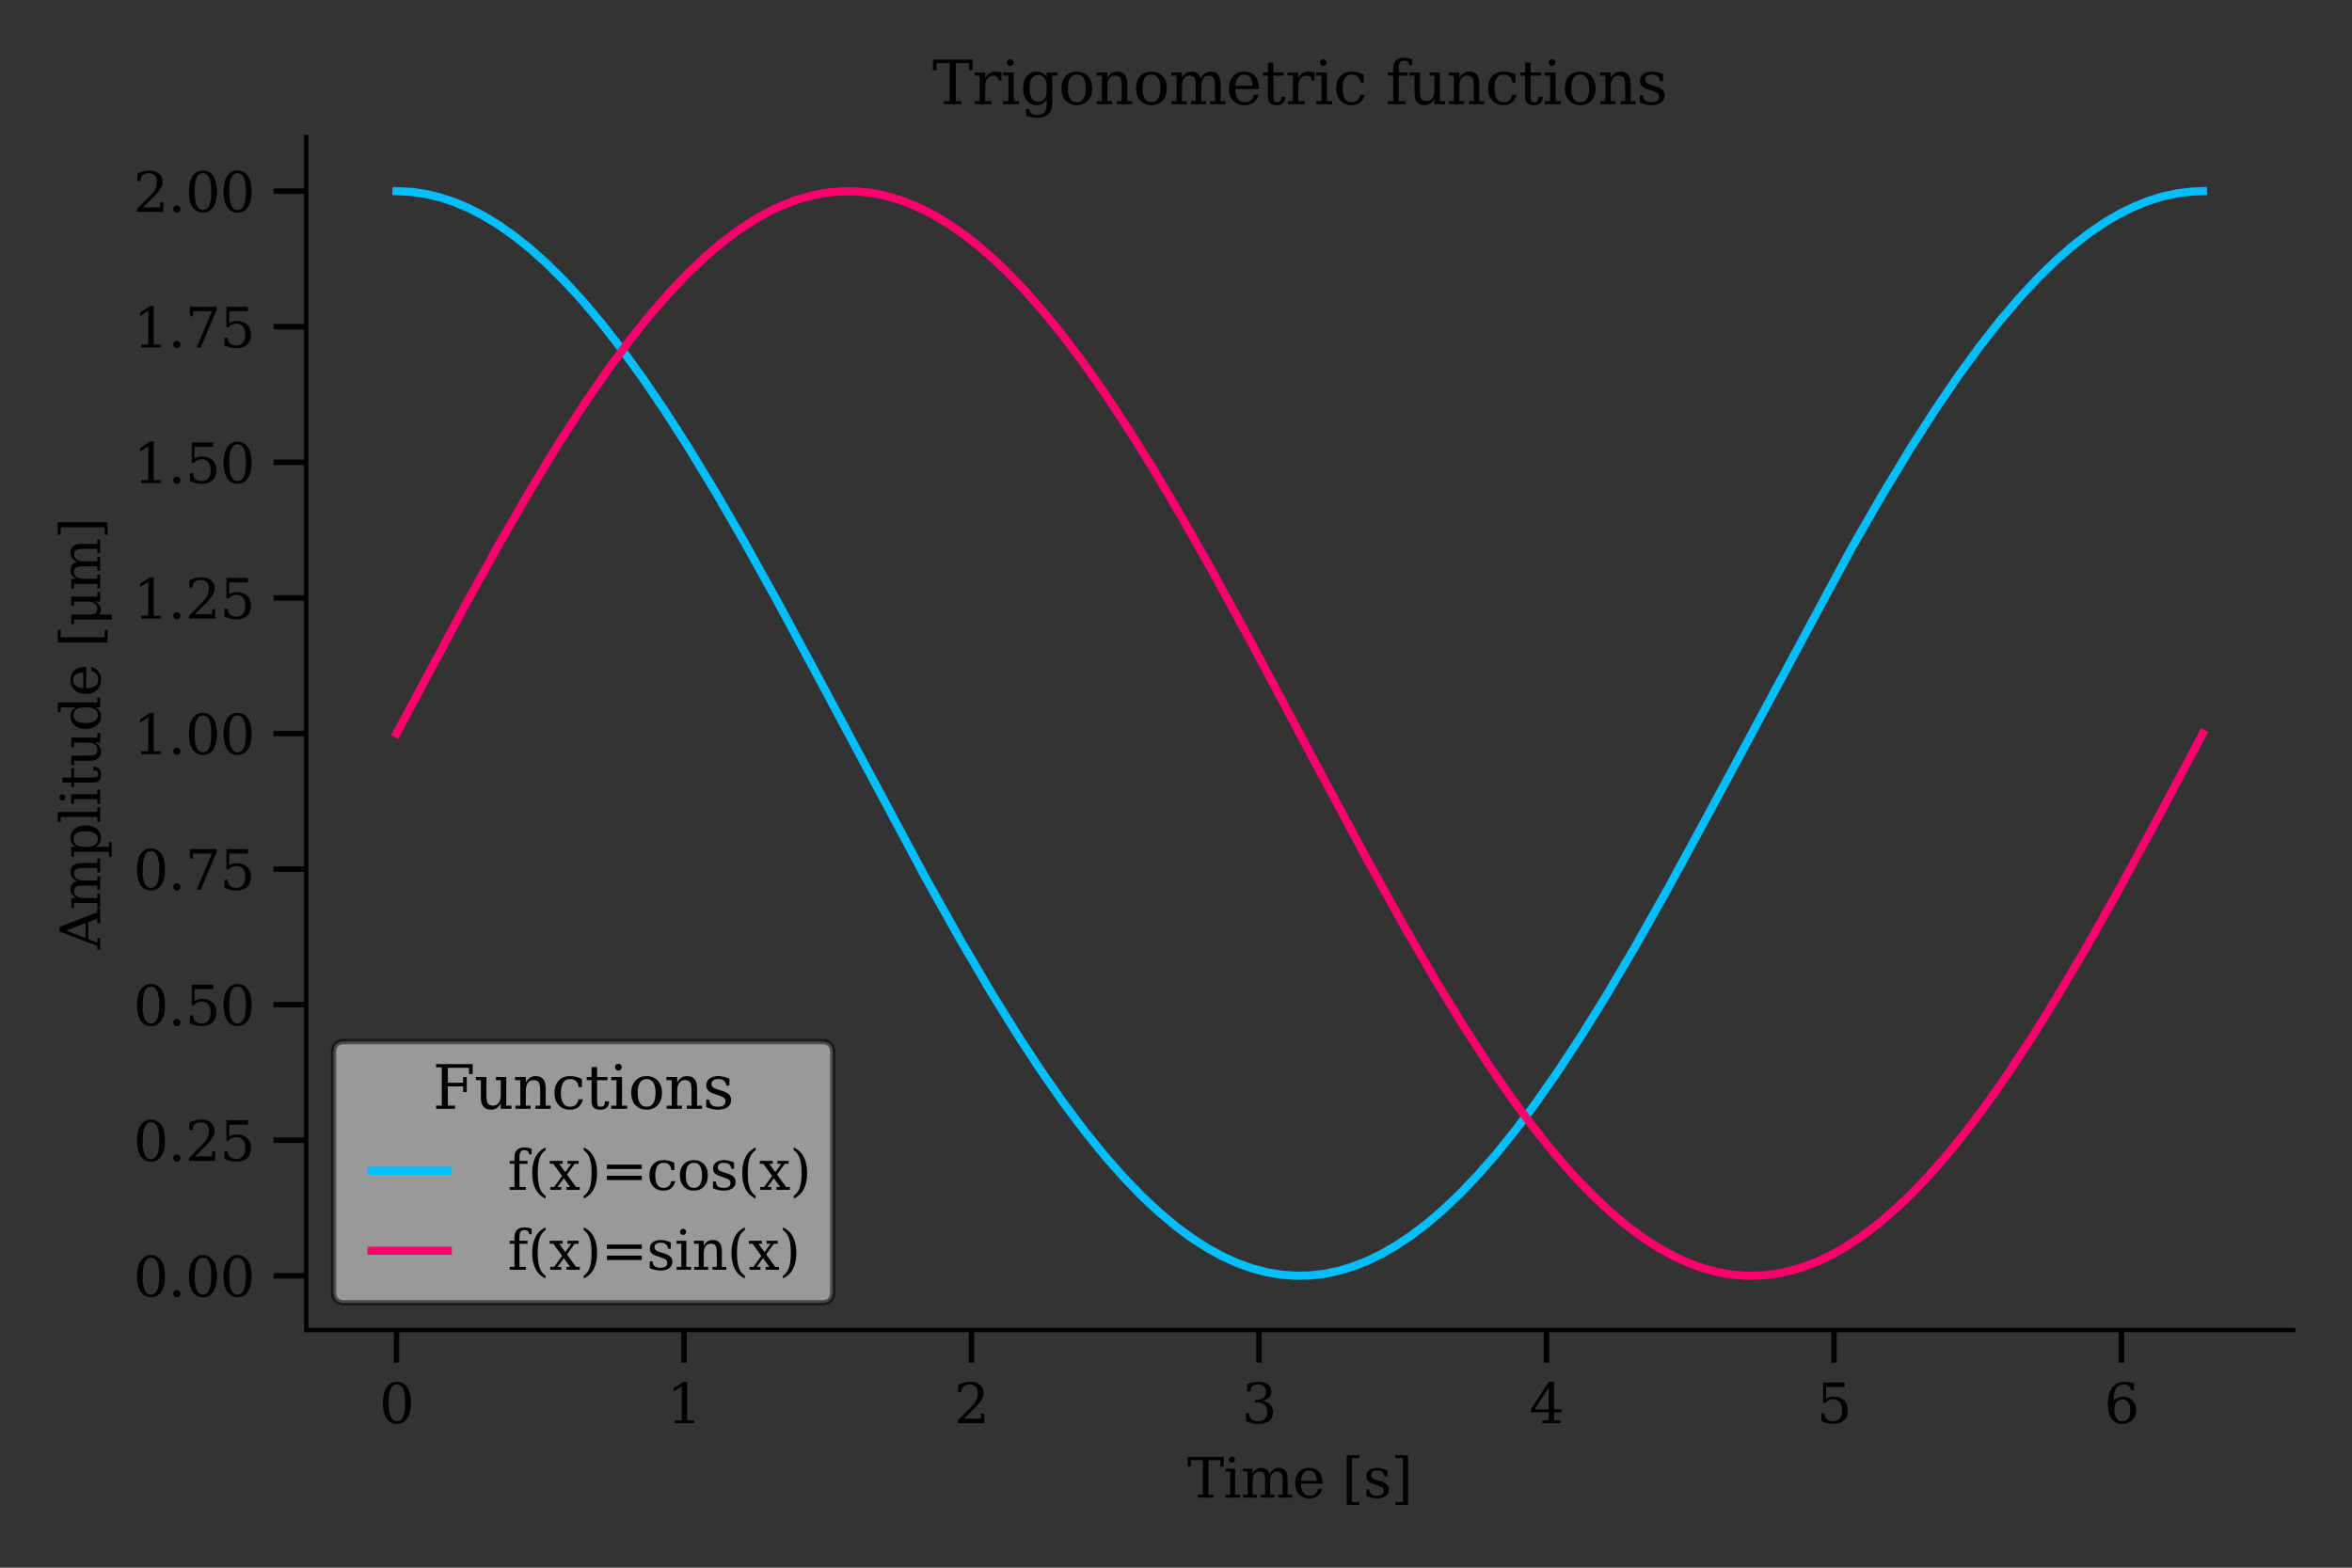 <?xml version="1.0" encoding="utf-8" standalone="no"?>
<!DOCTYPE svg PUBLIC "-//W3C//DTD SVG 1.1//EN"
  "http://www.w3.org/Graphics/SVG/1.1/DTD/svg11.dtd">
<svg xmlns:xlink="http://www.w3.org/1999/xlink" width="432pt" height="288pt" viewBox="0 0 432 288" xmlns="http://www.w3.org/2000/svg" version="1.1">
 <rect x="0" y="0" width="432" height="288" fill="#333333" stroke="none"/>
 <defs>
  <style type="text/css">*{stroke-linejoin: round; stroke-linecap: butt}</style>
 </defs>
 <g id="figure_1">
  <g id="patch_1">
   <path d="M 0 288 
L 432 288 
L 432 0 
L 0 0 
L 0 288 
z
" style="fill: none"/>
  </g>
  <g id="axes_1">
   <g id="patch_2">
    <path d="M 56.244 244.344 
L 421.2 244.344 
L 421.2 25.158 
L 56.244 25.158 
L 56.244 244.344 
z
" style="fill: none"/>
   </g>
   <g id="matplotlib.axis_1">
    <g id="xtick_1">
     <g id="line2d_1">
      <defs>
       <path id="m0545bdcad0" d="M 0 0 
L 0 6 
" style="stroke: #000000"/>
      </defs>
      <g>
       <use xlink:href="#m0545bdcad0" x="72.833" y="244.344" style="stroke: #000000"/>
      </g>
     </g>
     <g id="text_1">
      <!-- 0 -->
      <g transform="translate(69.651 261.442) scale(0.1 -0.1)">
       <defs>
        <path id="DejaVuSerif-30" d="M 2034 219 
Q 2513 219 2750 744 
Q 2988 1269 2988 2328 
Q 2988 3391 2750 3916 
Q 2513 4441 2034 4441 
Q 1556 4441 1318 3916 
Q 1081 3391 1081 2328 
Q 1081 1269 1318 744 
Q 1556 219 2034 219 
z
M 2034 -91 
Q 1275 -91 848 546 
Q 422 1184 422 2328 
Q 422 3475 848 4112 
Q 1275 4750 2034 4750 
Q 2797 4750 3222 4112 
Q 3647 3475 3647 2328 
Q 3647 1184 3222 546 
Q 2797 -91 2034 -91 
z
" transform="scale(0.016)"/>
       </defs>
       <use xlink:href="#DejaVuSerif-30"/>
      </g>
     </g>
    </g>
    <g id="xtick_2">
     <g id="line2d_2">
      <g>
       <use xlink:href="#m0545bdcad0" x="125.637" y="244.344" style="stroke: #000000"/>
      </g>
     </g>
     <g id="text_2">
      <!-- 1 -->
      <g transform="translate(122.456 261.442) scale(0.1 -0.1)">
       <defs>
        <path id="DejaVuSerif-31" d="M 909 0 
L 909 331 
L 1722 331 
L 1722 4213 
L 781 3603 
L 781 4013 
L 1919 4750 
L 2350 4750 
L 2350 331 
L 3163 331 
L 3163 0 
L 909 0 
z
" transform="scale(0.016)"/>
       </defs>
       <use xlink:href="#DejaVuSerif-31"/>
      </g>
     </g>
    </g>
    <g id="xtick_3">
     <g id="line2d_3">
      <g>
       <use xlink:href="#m0545bdcad0" x="178.441" y="244.344" style="stroke: #000000"/>
      </g>
     </g>
     <g id="text_3">
      <!-- 2 -->
      <g transform="translate(175.26 261.442) scale(0.1 -0.1)">
       <defs>
        <path id="DejaVuSerif-32" d="M 819 3553 
L 469 3553 
L 469 4384 
Q 803 4563 1142 4656 
Q 1481 4750 1806 4750 
Q 2534 4750 2956 4397 
Q 3378 4044 3378 3438 
Q 3378 2753 2422 1800 
Q 2347 1728 2309 1691 
L 1131 513 
L 3078 513 
L 3078 1088 
L 3444 1088 
L 3444 0 
L 434 0 
L 434 341 
L 1850 1753 
Q 2319 2222 2519 2614 
Q 2719 3006 2719 3438 
Q 2719 3909 2473 4175 
Q 2228 4441 1797 4441 
Q 1350 4441 1106 4219 
Q 863 3997 819 3553 
z
" transform="scale(0.016)"/>
       </defs>
       <use xlink:href="#DejaVuSerif-32"/>
      </g>
     </g>
    </g>
    <g id="xtick_4">
     <g id="line2d_4">
      <g>
       <use xlink:href="#m0545bdcad0" x="231.245" y="244.344" style="stroke: #000000"/>
      </g>
     </g>
     <g id="text_4">
      <!-- 3 -->
      <g transform="translate(228.064 261.442) scale(0.1 -0.1)">
       <defs>
        <path id="DejaVuSerif-33" d="M 622 4469 
Q 988 4606 1323 4678 
Q 1659 4750 1953 4750 
Q 2638 4750 3022 4454 
Q 3406 4159 3406 3634 
Q 3406 3213 3140 2930 
Q 2875 2647 2388 2547 
Q 2963 2466 3280 2130 
Q 3597 1794 3597 1259 
Q 3597 606 3158 257 
Q 2719 -91 1894 -91 
Q 1528 -91 1179 -12 
Q 831 66 488 225 
L 488 1131 
L 838 1131 
Q 869 681 1141 450 
Q 1413 219 1906 219 
Q 2384 219 2661 495 
Q 2938 772 2938 1253 
Q 2938 1803 2653 2086 
Q 2369 2369 1819 2369 
L 1522 2369 
L 1522 2688 
L 1678 2688 
Q 2225 2688 2498 2914 
Q 2772 3141 2772 3597 
Q 2772 4006 2547 4223 
Q 2322 4441 1900 4441 
Q 1478 4441 1245 4241 
Q 1013 4041 972 3647 
L 622 3647 
L 622 4469 
z
" transform="scale(0.016)"/>
       </defs>
       <use xlink:href="#DejaVuSerif-33"/>
      </g>
     </g>
    </g>
    <g id="xtick_5">
     <g id="line2d_5">
      <g>
       <use xlink:href="#m0545bdcad0" x="284.049" y="244.344" style="stroke: #000000"/>
      </g>
     </g>
     <g id="text_5">
      <!-- 4 -->
      <g transform="translate(280.868 261.442) scale(0.1 -0.1)">
       <defs>
        <path id="DejaVuSerif-34" d="M 2234 1581 
L 2234 4063 
L 641 1581 
L 2234 1581 
z
M 3609 0 
L 1484 0 
L 1484 331 
L 2234 331 
L 2234 1247 
L 197 1247 
L 197 1588 
L 2241 4750 
L 2859 4750 
L 2859 1581 
L 3750 1581 
L 3750 1247 
L 2859 1247 
L 2859 331 
L 3609 331 
L 3609 0 
z
" transform="scale(0.016)"/>
       </defs>
       <use xlink:href="#DejaVuSerif-34"/>
      </g>
     </g>
    </g>
    <g id="xtick_6">
     <g id="line2d_6">
      <g>
       <use xlink:href="#m0545bdcad0" x="336.854" y="244.344" style="stroke: #000000"/>
      </g>
     </g>
     <g id="text_6">
      <!-- 5 -->
      <g transform="translate(333.672 261.442) scale(0.1 -0.1)">
       <defs>
        <path id="DejaVuSerif-35" d="M 3219 4666 
L 3219 4153 
L 1081 4153 
L 1081 2816 
Q 1244 2928 1461 2984 
Q 1678 3041 1947 3041 
Q 2703 3041 3140 2622 
Q 3578 2203 3578 1478 
Q 3578 738 3136 323 
Q 2694 -91 1894 -91 
Q 1572 -91 1234 -12 
Q 897 66 544 225 
L 544 1131 
L 897 1131 
Q 925 688 1179 453 
Q 1434 219 1894 219 
Q 2388 219 2653 544 
Q 2919 869 2919 1478 
Q 2919 2084 2655 2407 
Q 2391 2731 1894 2731 
Q 1613 2731 1398 2631 
Q 1184 2531 1019 2322 
L 750 2322 
L 750 4666 
L 3219 4666 
z
" transform="scale(0.016)"/>
       </defs>
       <use xlink:href="#DejaVuSerif-35"/>
      </g>
     </g>
    </g>
    <g id="xtick_7">
     <g id="line2d_7">
      <g>
       <use xlink:href="#m0545bdcad0" x="389.658" y="244.344" style="stroke: #000000"/>
      </g>
     </g>
     <g id="text_7">
      <!-- 6 -->
      <g transform="translate(386.476 261.442) scale(0.1 -0.1)">
       <defs>
        <path id="DejaVuSerif-36" d="M 2094 219 
Q 2534 219 2771 542 
Q 3009 866 3009 1472 
Q 3009 2078 2771 2401 
Q 2534 2725 2094 2725 
Q 1647 2725 1412 2412 
Q 1178 2100 1178 1509 
Q 1178 888 1415 553 
Q 1653 219 2094 219 
z
M 1075 2569 
Q 1288 2803 1556 2918 
Q 1825 3034 2163 3034 
Q 2859 3034 3264 2615 
Q 3669 2197 3669 1472 
Q 3669 763 3233 336 
Q 2797 -91 2069 -91 
Q 1278 -91 853 498 
Q 428 1088 428 2181 
Q 428 3406 931 4078 
Q 1434 4750 2350 4750 
Q 2597 4750 2869 4703 
Q 3141 4656 3425 4563 
L 3425 3794 
L 3072 3794 
Q 3034 4109 2831 4275 
Q 2628 4441 2284 4441 
Q 1678 4441 1381 3981 
Q 1084 3522 1075 2569 
z
" transform="scale(0.016)"/>
       </defs>
       <use xlink:href="#DejaVuSerif-36"/>
      </g>
     </g>
    </g>
    <g id="text_8">
     <!-- Time [s] -->
     <g transform="translate(218.03 275.12) scale(0.1 -0.1)">
      <defs>
       <path id="DejaVuSerif-54" d="M 1222 0 
L 1222 331 
L 1819 331 
L 1819 4294 
L 447 4294 
L 447 3566 
L 63 3566 
L 63 4666 
L 4206 4666 
L 4206 3566 
L 3822 3566 
L 3822 4294 
L 2450 4294 
L 2450 331 
L 3047 331 
L 3047 0 
L 1222 0 
z
" transform="scale(0.016)"/>
       <path id="DejaVuSerif-69" d="M 622 4353 
Q 622 4497 726 4603 
Q 831 4709 978 4709 
Q 1122 4709 1226 4603 
Q 1331 4497 1331 4353 
Q 1331 4206 1228 4103 
Q 1125 4000 978 4000 
Q 831 4000 726 4103 
Q 622 4206 622 4353 
z
M 1356 331 
L 1900 331 
L 1900 0 
L 231 0 
L 231 331 
L 781 331 
L 781 2988 
L 231 2988 
L 231 3322 
L 1356 3322 
L 1356 331 
z
" transform="scale(0.016)"/>
       <path id="DejaVuSerif-6d" d="M 3316 2675 
Q 3481 3041 3739 3227 
Q 3997 3413 4341 3413 
Q 4863 3413 5119 3089 
Q 5375 2766 5375 2113 
L 5375 331 
L 5894 331 
L 5894 0 
L 4300 0 
L 4300 331 
L 4800 331 
L 4800 2047 
Q 4800 2556 4650 2772 
Q 4500 2988 4153 2988 
Q 3769 2988 3567 2697 
Q 3366 2406 3366 1850 
L 3366 331 
L 3866 331 
L 3866 0 
L 2291 0 
L 2291 331 
L 2791 331 
L 2791 2069 
Q 2791 2566 2641 2777 
Q 2491 2988 2144 2988 
Q 1759 2988 1557 2697 
Q 1356 2406 1356 1850 
L 1356 331 
L 1856 331 
L 1856 0 
L 263 0 
L 263 331 
L 781 331 
L 781 2994 
L 231 2994 
L 231 3322 
L 1356 3322 
L 1356 2731 
Q 1516 3063 1762 3238 
Q 2009 3413 2322 3413 
Q 2709 3413 2968 3220 
Q 3228 3028 3316 2675 
z
" transform="scale(0.016)"/>
       <path id="DejaVuSerif-65" d="M 3469 1600 
L 991 1600 
L 991 1575 
Q 991 903 1244 561 
Q 1497 219 1991 219 
Q 2369 219 2611 417 
Q 2853 616 2950 1006 
L 3413 1006 
Q 3275 459 2904 184 
Q 2534 -91 1931 -91 
Q 1203 -91 761 389 
Q 319 869 319 1663 
Q 319 2450 753 2931 
Q 1188 3413 1894 3413 
Q 2647 3413 3050 2948 
Q 3453 2484 3469 1600 
z
M 2791 1931 
Q 2772 2513 2545 2808 
Q 2319 3103 1894 3103 
Q 1497 3103 1269 2806 
Q 1041 2509 991 1931 
L 2791 1931 
z
" transform="scale(0.016)"/>
       <path id="DejaVuSerif-20" transform="scale(0.016)"/>
       <path id="DejaVuSerif-5b" d="M 550 4863 
L 2003 4863 
L 2003 4531 
L 1147 4531 
L 1147 -513 
L 2003 -513 
L 2003 -844 
L 550 -844 
L 550 4863 
z
" transform="scale(0.016)"/>
       <path id="DejaVuSerif-73" d="M 359 184 
L 359 959 
L 691 959 
Q 703 588 923 403 
Q 1144 219 1575 219 
Q 1963 219 2166 364 
Q 2369 509 2369 788 
Q 2369 1006 2220 1140 
Q 2072 1275 1594 1428 
L 1178 1569 
Q 750 1706 558 1912 
Q 366 2119 366 2438 
Q 366 2894 700 3153 
Q 1034 3413 1625 3413 
Q 1888 3413 2178 3344 
Q 2469 3275 2778 3144 
L 2778 2419 
L 2447 2419 
Q 2434 2741 2221 2922 
Q 2009 3103 1644 3103 
Q 1281 3103 1095 2975 
Q 909 2847 909 2591 
Q 909 2381 1050 2254 
Q 1191 2128 1613 1997 
L 2069 1856 
Q 2541 1709 2748 1489 
Q 2956 1269 2956 922 
Q 2956 450 2595 179 
Q 2234 -91 1600 -91 
Q 1278 -91 972 -22 
Q 666 47 359 184 
z
" transform="scale(0.016)"/>
       <path id="DejaVuSerif-5d" d="M 1947 4863 
L 1947 -844 
L 494 -844 
L 494 -513 
L 1350 -513 
L 1350 4531 
L 494 4531 
L 494 4863 
L 1947 4863 
z
" transform="scale(0.016)"/>
      </defs>
      <use xlink:href="#DejaVuSerif-54"/>
      <use xlink:href="#DejaVuSerif-69" x="66.699"/>
      <use xlink:href="#DejaVuSerif-6d" x="98.682"/>
      <use xlink:href="#DejaVuSerif-65" x="193.506"/>
      <use xlink:href="#DejaVuSerif-20" x="252.686"/>
      <use xlink:href="#DejaVuSerif-5b" x="284.473"/>
      <use xlink:href="#DejaVuSerif-73" x="323.486"/>
      <use xlink:href="#DejaVuSerif-5d" x="374.805"/>
     </g>
    </g>
   </g>
   <g id="matplotlib.axis_2">
    <g id="ytick_1">
     <g id="line2d_8">
      <defs>
       <path id="ma13865c915" d="M 0 0 
L -6 0 
" style="stroke: #000000"/>
      </defs>
      <g>
       <use xlink:href="#ma13865c915" x="56.244" y="234.381" style="stroke: #000000"/>
      </g>
     </g>
     <g id="text_9">
      <!-- 0.00 -->
      <g transform="translate(24.478 238.18) scale(0.1 -0.1)">
       <defs>
        <path id="DejaVuSerif-2e" d="M 603 325 
Q 603 500 722 622 
Q 841 744 1019 744 
Q 1191 744 1312 622 
Q 1434 500 1434 325 
Q 1434 153 1312 31 
Q 1191 -91 1019 -91 
Q 841 -91 722 29 
Q 603 150 603 325 
z
" transform="scale(0.016)"/>
       </defs>
       <use xlink:href="#DejaVuSerif-30"/>
       <use xlink:href="#DejaVuSerif-2e" x="63.623"/>
       <use xlink:href="#DejaVuSerif-30" x="95.41"/>
       <use xlink:href="#DejaVuSerif-30" x="159.033"/>
      </g>
     </g>
    </g>
    <g id="ytick_2">
     <g id="line2d_9">
      <g>
       <use xlink:href="#ma13865c915" x="56.244" y="209.473" style="stroke: #000000"/>
      </g>
     </g>
     <g id="text_10">
      <!-- 0.25 -->
      <g transform="translate(24.478 213.273) scale(0.1 -0.1)">
       <use xlink:href="#DejaVuSerif-30"/>
       <use xlink:href="#DejaVuSerif-2e" x="63.623"/>
       <use xlink:href="#DejaVuSerif-32" x="95.41"/>
       <use xlink:href="#DejaVuSerif-35" x="159.033"/>
      </g>
     </g>
    </g>
    <g id="ytick_3">
     <g id="line2d_10">
      <g>
       <use xlink:href="#ma13865c915" x="56.244" y="184.566" style="stroke: #000000"/>
      </g>
     </g>
     <g id="text_11">
      <!-- 0.50 -->
      <g transform="translate(24.478 188.365) scale(0.1 -0.1)">
       <use xlink:href="#DejaVuSerif-30"/>
       <use xlink:href="#DejaVuSerif-2e" x="63.623"/>
       <use xlink:href="#DejaVuSerif-35" x="95.41"/>
       <use xlink:href="#DejaVuSerif-30" x="159.033"/>
      </g>
     </g>
    </g>
    <g id="ytick_4">
     <g id="line2d_11">
      <g>
       <use xlink:href="#ma13865c915" x="56.244" y="159.659" style="stroke: #000000"/>
      </g>
     </g>
     <g id="text_12">
      <!-- 0.75 -->
      <g transform="translate(24.478 163.458) scale(0.1 -0.1)">
       <defs>
        <path id="DejaVuSerif-37" d="M 3609 4347 
L 1784 0 
L 1319 0 
L 3059 4153 
L 903 4153 
L 903 3578 
L 538 3578 
L 538 4666 
L 3609 4666 
L 3609 4347 
z
" transform="scale(0.016)"/>
       </defs>
       <use xlink:href="#DejaVuSerif-30"/>
       <use xlink:href="#DejaVuSerif-2e" x="63.623"/>
       <use xlink:href="#DejaVuSerif-37" x="95.41"/>
       <use xlink:href="#DejaVuSerif-35" x="159.033"/>
      </g>
     </g>
    </g>
    <g id="ytick_5">
     <g id="line2d_12">
      <g>
       <use xlink:href="#ma13865c915" x="56.244" y="134.751" style="stroke: #000000"/>
      </g>
     </g>
     <g id="text_13">
      <!-- 1.00 -->
      <g transform="translate(24.478 138.55) scale(0.1 -0.1)">
       <use xlink:href="#DejaVuSerif-31"/>
       <use xlink:href="#DejaVuSerif-2e" x="63.623"/>
       <use xlink:href="#DejaVuSerif-30" x="95.41"/>
       <use xlink:href="#DejaVuSerif-30" x="159.033"/>
      </g>
     </g>
    </g>
    <g id="ytick_6">
     <g id="line2d_13">
      <g>
       <use xlink:href="#ma13865c915" x="56.244" y="109.844" style="stroke: #000000"/>
      </g>
     </g>
     <g id="text_14">
      <!-- 1.25 -->
      <g transform="translate(24.478 113.643) scale(0.1 -0.1)">
       <use xlink:href="#DejaVuSerif-31"/>
       <use xlink:href="#DejaVuSerif-2e" x="63.623"/>
       <use xlink:href="#DejaVuSerif-32" x="95.41"/>
       <use xlink:href="#DejaVuSerif-35" x="159.033"/>
      </g>
     </g>
    </g>
    <g id="ytick_7">
     <g id="line2d_14">
      <g>
       <use xlink:href="#ma13865c915" x="56.244" y="84.936" style="stroke: #000000"/>
      </g>
     </g>
     <g id="text_15">
      <!-- 1.50 -->
      <g transform="translate(24.478 88.735) scale(0.1 -0.1)">
       <use xlink:href="#DejaVuSerif-31"/>
       <use xlink:href="#DejaVuSerif-2e" x="63.623"/>
       <use xlink:href="#DejaVuSerif-35" x="95.41"/>
       <use xlink:href="#DejaVuSerif-30" x="159.033"/>
      </g>
     </g>
    </g>
    <g id="ytick_8">
     <g id="line2d_15">
      <g>
       <use xlink:href="#ma13865c915" x="56.244" y="60.029" style="stroke: #000000"/>
      </g>
     </g>
     <g id="text_16">
      <!-- 1.75 -->
      <g transform="translate(24.478 63.828) scale(0.1 -0.1)">
       <use xlink:href="#DejaVuSerif-31"/>
       <use xlink:href="#DejaVuSerif-2e" x="63.623"/>
       <use xlink:href="#DejaVuSerif-37" x="95.41"/>
       <use xlink:href="#DejaVuSerif-35" x="159.033"/>
      </g>
     </g>
    </g>
    <g id="ytick_9">
     <g id="line2d_16">
      <g>
       <use xlink:href="#ma13865c915" x="56.244" y="35.121" style="stroke: #000000"/>
      </g>
     </g>
     <g id="text_17">
      <!-- 2.00 -->
      <g transform="translate(24.478 38.92) scale(0.1 -0.1)">
       <use xlink:href="#DejaVuSerif-32"/>
       <use xlink:href="#DejaVuSerif-2e" x="63.623"/>
       <use xlink:href="#DejaVuSerif-30" x="95.41"/>
       <use xlink:href="#DejaVuSerif-30" x="159.033"/>
      </g>
     </g>
    </g>
    <g id="text_18">
     <!-- Amplitude [μm] -->
     <g transform="translate(18.398 174.374) rotate(-90) scale(0.1 -0.1)">
      <defs>
       <path id="DejaVuSerif-41" d="M 1281 1691 
L 2994 1691 
L 2138 3909 
L 1281 1691 
z
M -38 0 
L -38 331 
L 372 331 
L 2034 4666 
L 2559 4666 
L 4225 331 
L 4684 331 
L 4684 0 
L 2988 0 
L 2988 331 
L 3506 331 
L 3116 1356 
L 1153 1356 
L 763 331 
L 1275 331 
L 1275 0 
L -38 0 
z
" transform="scale(0.016)"/>
       <path id="DejaVuSerif-70" d="M 1313 1825 
L 1313 1497 
Q 1313 897 1542 583 
Q 1772 269 2209 269 
Q 2650 269 2876 622 
Q 3103 975 3103 1663 
Q 3103 2353 2876 2703 
Q 2650 3053 2209 3053 
Q 1772 3053 1542 2737 
Q 1313 2422 1313 1825 
z
M 738 2988 
L 184 2988 
L 184 3322 
L 1313 3322 
L 1313 2803 
Q 1481 3116 1742 3264 
Q 2003 3413 2388 3413 
Q 3000 3413 3387 2928 
Q 3775 2444 3775 1663 
Q 3775 881 3387 395 
Q 3000 -91 2388 -91 
Q 2003 -91 1742 57 
Q 1481 206 1313 519 
L 1313 -997 
L 1856 -997 
L 1856 -1331 
L 184 -1331 
L 184 -997 
L 738 -997 
L 738 2988 
z
" transform="scale(0.016)"/>
       <path id="DejaVuSerif-6c" d="M 1313 331 
L 1856 331 
L 1856 0 
L 184 0 
L 184 331 
L 738 331 
L 738 4531 
L 184 4531 
L 184 4863 
L 1313 4863 
L 1313 331 
z
" transform="scale(0.016)"/>
       <path id="DejaVuSerif-74" d="M 691 2988 
L 184 2988 
L 184 3322 
L 691 3322 
L 691 4353 
L 1269 4353 
L 1269 3322 
L 2350 3322 
L 2350 2988 
L 1269 2988 
L 1269 878 
Q 1269 456 1350 337 
Q 1431 219 1650 219 
Q 1875 219 1978 351 
Q 2081 484 2088 781 
L 2522 781 
Q 2497 328 2275 118 
Q 2053 -91 1600 -91 
Q 1103 -91 897 129 
Q 691 350 691 878 
L 691 2988 
z
" transform="scale(0.016)"/>
       <path id="DejaVuSerif-75" d="M 2266 3322 
L 3341 3322 
L 3341 331 
L 3884 331 
L 3884 0 
L 2766 0 
L 2766 588 
Q 2606 256 2353 82 
Q 2100 -91 1766 -91 
Q 1213 -91 952 223 
Q 691 538 691 1209 
L 691 2988 
L 172 2988 
L 172 3322 
L 1269 3322 
L 1269 1388 
Q 1269 781 1417 556 
Q 1566 331 1947 331 
Q 2347 331 2556 625 
Q 2766 919 2766 1478 
L 2766 2988 
L 2266 2988 
L 2266 3322 
z
" transform="scale(0.016)"/>
       <path id="DejaVuSerif-64" d="M 3359 331 
L 3909 331 
L 3909 0 
L 2784 0 
L 2784 519 
Q 2616 206 2355 57 
Q 2094 -91 1709 -91 
Q 1097 -91 708 395 
Q 319 881 319 1663 
Q 319 2444 706 2928 
Q 1094 3413 1709 3413 
Q 2094 3413 2355 3264 
Q 2616 3116 2784 2803 
L 2784 4531 
L 2241 4531 
L 2241 4863 
L 3359 4863 
L 3359 331 
z
M 2784 1497 
L 2784 1825 
Q 2784 2422 2554 2737 
Q 2325 3053 1888 3053 
Q 1444 3053 1217 2703 
Q 991 2353 991 1663 
Q 991 975 1217 622 
Q 1444 269 1888 269 
Q 2325 269 2554 583 
Q 2784 897 2784 1497 
z
" transform="scale(0.016)"/>
       <path id="DejaVuSerif-3bc" d="M 2309 3322 
L 3384 3322 
L 3384 325 
L 3928 325 
L 3928 0 
L 2809 0 
L 2809 588 
Q 2647 256 2417 82 
Q 2188 -91 1906 -91 
Q 1728 -91 1581 -34 
Q 1434 22 1313 134 
L 1313 -1331 
L 738 -1331 
L 738 2988 
L 219 2988 
L 219 3322 
L 1313 3322 
L 1313 1388 
Q 1313 781 1463 556 
Q 1613 331 1991 331 
Q 2391 331 2600 625 
Q 2809 919 2809 1478 
L 2809 2988 
L 2309 2988 
L 2309 3322 
z
" transform="scale(0.016)"/>
      </defs>
      <use xlink:href="#DejaVuSerif-41"/>
      <use xlink:href="#DejaVuSerif-6d" x="72.217"/>
      <use xlink:href="#DejaVuSerif-70" x="167.041"/>
      <use xlink:href="#DejaVuSerif-6c" x="231.055"/>
      <use xlink:href="#DejaVuSerif-69" x="263.037"/>
      <use xlink:href="#DejaVuSerif-74" x="295.02"/>
      <use xlink:href="#DejaVuSerif-75" x="335.205"/>
      <use xlink:href="#DejaVuSerif-64" x="399.609"/>
      <use xlink:href="#DejaVuSerif-65" x="463.623"/>
      <use xlink:href="#DejaVuSerif-20" x="522.803"/>
      <use xlink:href="#DejaVuSerif-5b" x="554.59"/>
      <use xlink:href="#DejaVuSerif-3bc" x="593.604"/>
      <use xlink:href="#DejaVuSerif-6d" x="658.594"/>
      <use xlink:href="#DejaVuSerif-5d" x="753.418"/>
     </g>
    </g>
   </g>
   <g id="line2d_17">
    <path d="M 72.833 35.121 
L 75.49 35.247 
L 78.146 35.625 
L 80.803 36.254 
L 83.46 37.132 
L 86.117 38.258 
L 88.774 39.627 
L 91.431 41.237 
L 94.42 43.332 
L 97.409 45.719 
L 100.398 48.391 
L 103.719 51.684 
L 107.04 55.306 
L 110.361 59.242 
L 114.014 63.916 
L 118 69.4 
L 121.985 75.256 
L 126.302 81.982 
L 131.284 90.177 
L 136.598 99.354 
L 142.908 110.709 
L 151.211 126.146 
L 170.141 161.519 
L 176.451 172.769 
L 182.097 182.38 
L 187.079 190.411 
L 191.396 196.974 
L 195.381 202.664 
L 199.367 207.967 
L 203.02 212.463 
L 206.341 216.228 
L 209.662 219.671 
L 212.983 222.778 
L 215.972 225.277 
L 218.961 227.486 
L 221.95 229.398 
L 224.607 230.843 
L 227.264 232.045 
L 229.921 233 
L 232.578 233.707 
L 235.235 234.164 
L 237.892 234.369 
L 240.548 234.321 
L 243.205 234.022 
L 245.862 233.471 
L 248.519 232.671 
L 251.176 231.623 
L 253.833 230.329 
L 256.49 228.794 
L 259.147 227.02 
L 262.136 224.746 
L 265.125 222.184 
L 268.114 219.341 
L 271.435 215.866 
L 274.756 212.069 
L 278.409 207.541 
L 282.062 202.664 
L 286.048 196.974 
L 290.365 190.411 
L 295.015 182.929 
L 300.328 173.925 
L 306.306 163.325 
L 313.613 149.888 
L 340.182 100.529 
L 345.828 90.739 
L 350.809 82.514 
L 355.459 75.256 
L 359.776 68.928 
L 363.761 63.476 
L 367.415 58.834 
L 371.068 54.556 
L 374.389 50.999 
L 377.71 47.773 
L 380.699 45.163 
L 383.688 42.841 
L 386.677 40.812 
L 389.334 39.262 
L 391.991 37.953 
L 394.648 36.889 
L 397.305 36.073 
L 399.962 35.507 
L 402.618 35.192 
L 404.611 35.121 
L 404.611 35.121 
" clip-path="url(#p866141401f)" style="fill: none; stroke: #01befe; stroke-width: 1.5; stroke-linecap: square"/>
   </g>
   <g id="line2d_18">
    <path d="M 72.833 134.751 
L 85.453 111.166 
L 92.095 99.208 
L 97.741 89.478 
L 102.723 81.319 
L 107.372 74.131 
L 111.69 67.876 
L 115.675 62.498 
L 119.328 57.929 
L 122.981 53.727 
L 126.302 50.244 
L 129.624 47.094 
L 132.613 44.555 
L 135.602 42.306 
L 138.591 40.352 
L 141.247 38.869 
L 143.904 37.629 
L 146.561 36.635 
L 149.218 35.889 
L 151.875 35.393 
L 154.532 35.149 
L 157.189 35.157 
L 159.846 35.417 
L 162.503 35.928 
L 165.159 36.69 
L 167.816 37.699 
L 170.473 38.955 
L 173.13 40.453 
L 175.787 42.189 
L 178.776 44.423 
L 181.765 46.945 
L 184.754 49.75 
L 188.075 53.184 
L 191.396 56.941 
L 195.049 61.429 
L 198.703 66.267 
L 202.688 71.918 
L 207.005 78.443 
L 211.655 85.889 
L 216.637 94.285 
L 222.282 104.232 
L 229.257 116.988 
L 240.548 138.197 
L 251.508 158.641 
L 258.15 170.587 
L 263.796 180.303 
L 268.778 188.447 
L 273.427 195.619 
L 277.745 201.858 
L 281.73 207.219 
L 285.383 211.772 
L 289.037 215.957 
L 292.358 219.424 
L 295.679 222.557 
L 298.668 225.079 
L 301.657 227.313 
L 304.646 229.25 
L 307.303 230.718 
L 309.96 231.942 
L 312.616 232.921 
L 315.273 233.652 
L 317.93 234.132 
L 320.587 234.36 
L 323.244 234.336 
L 325.901 234.061 
L 328.558 233.534 
L 331.215 232.757 
L 333.872 231.731 
L 336.528 230.461 
L 339.185 228.948 
L 341.842 227.196 
L 344.831 224.947 
L 347.82 222.408 
L 350.809 219.589 
L 354.13 216.138 
L 357.451 212.365 
L 361.105 207.861 
L 364.758 203.007 
L 368.743 197.341 
L 373.061 190.801 
L 377.71 183.34 
L 382.692 174.93 
L 388.67 164.374 
L 395.976 150.971 
L 404.611 134.751 
L 404.611 134.751 
" clip-path="url(#p866141401f)" style="fill: none; stroke: #ff006d; stroke-width: 1.5; stroke-linecap: square"/>
   </g>
   <g id="patch_3">
    <path d="M 56.244 244.344 
L 56.244 25.158 
" style="fill: none; stroke: #000000; stroke-width: 0.8; stroke-linejoin: miter; stroke-linecap: square"/>
   </g>
   <g id="patch_4">
    <path d="M 56.244 244.344 
L 421.2 244.344 
" style="fill: none; stroke: #000000; stroke-width: 0.8; stroke-linejoin: miter; stroke-linecap: square"/>
   </g>
   <g id="text_19">
    <!-- Trigonometric functions -->
    <g transform="translate(171.237 19.158) scale(0.11 -0.11)">
     <defs>
      <path id="DejaVuSerif-72" d="M 3059 3328 
L 3059 2497 
L 2728 2497 
Q 2713 2744 2591 2866 
Q 2469 2988 2234 2988 
Q 1809 2988 1582 2694 
Q 1356 2400 1356 1850 
L 1356 331 
L 2022 331 
L 2022 0 
L 263 0 
L 263 331 
L 781 331 
L 781 2994 
L 231 2994 
L 231 3322 
L 1356 3322 
L 1356 2731 
Q 1525 3078 1790 3245 
Q 2056 3413 2438 3413 
Q 2578 3413 2733 3391 
Q 2888 3369 3059 3328 
z
" transform="scale(0.016)"/>
      <path id="DejaVuSerif-67" d="M 3359 2988 
L 3359 72 
Q 3359 -644 2965 -1033 
Q 2572 -1422 1844 -1422 
Q 1516 -1422 1216 -1362 
Q 916 -1303 641 -1184 
L 641 -488 
L 941 -488 
Q 997 -813 1206 -963 
Q 1416 -1113 1806 -1113 
Q 2313 -1113 2548 -827 
Q 2784 -541 2784 72 
L 2784 519 
Q 2616 206 2355 57 
Q 2094 -91 1709 -91 
Q 1097 -91 708 395 
Q 319 881 319 1663 
Q 319 2444 706 2928 
Q 1094 3413 1709 3413 
Q 2094 3413 2355 3264 
Q 2616 3116 2784 2803 
L 2784 3322 
L 3909 3322 
L 3909 2988 
L 3359 2988 
z
M 2784 1825 
Q 2784 2422 2554 2737 
Q 2325 3053 1888 3053 
Q 1444 3053 1217 2703 
Q 991 2353 991 1663 
Q 991 975 1217 622 
Q 1444 269 1888 269 
Q 2325 269 2554 583 
Q 2784 897 2784 1497 
L 2784 1825 
z
" transform="scale(0.016)"/>
      <path id="DejaVuSerif-6f" d="M 1925 219 
Q 2388 219 2623 584 
Q 2859 950 2859 1663 
Q 2859 2375 2623 2739 
Q 2388 3103 1925 3103 
Q 1463 3103 1227 2739 
Q 991 2375 991 1663 
Q 991 950 1228 584 
Q 1466 219 1925 219 
z
M 1925 -91 
Q 1200 -91 759 389 
Q 319 869 319 1663 
Q 319 2456 758 2934 
Q 1197 3413 1925 3413 
Q 2653 3413 3092 2934 
Q 3531 2456 3531 1663 
Q 3531 869 3092 389 
Q 2653 -91 1925 -91 
z
" transform="scale(0.016)"/>
      <path id="DejaVuSerif-6e" d="M 263 0 
L 263 331 
L 781 331 
L 781 2988 
L 231 2988 
L 231 3322 
L 1356 3322 
L 1356 2731 
Q 1516 3069 1770 3241 
Q 2025 3413 2363 3413 
Q 2913 3413 3172 3097 
Q 3431 2781 3431 2113 
L 3431 331 
L 3944 331 
L 3944 0 
L 2356 0 
L 2356 331 
L 2853 331 
L 2853 1931 
Q 2853 2541 2703 2767 
Q 2553 2994 2175 2994 
Q 1775 2994 1565 2701 
Q 1356 2409 1356 1850 
L 1356 331 
L 1856 331 
L 1856 0 
L 263 0 
z
" transform="scale(0.016)"/>
      <path id="DejaVuSerif-63" d="M 3291 997 
Q 3169 466 2822 187 
Q 2475 -91 1925 -91 
Q 1200 -91 759 389 
Q 319 869 319 1663 
Q 319 2459 759 2936 
Q 1200 3413 1925 3413 
Q 2241 3413 2553 3339 
Q 2866 3266 3181 3116 
L 3181 2266 
L 2847 2266 
Q 2781 2703 2561 2903 
Q 2341 3103 1931 3103 
Q 1466 3103 1228 2742 
Q 991 2381 991 1663 
Q 991 944 1227 581 
Q 1463 219 1931 219 
Q 2303 219 2525 412 
Q 2747 606 2828 997 
L 3291 997 
z
" transform="scale(0.016)"/>
      <path id="DejaVuSerif-66" d="M 2753 4078 
L 2450 4078 
Q 2447 4313 2317 4434 
Q 2188 4556 1941 4556 
Q 1619 4556 1487 4379 
Q 1356 4203 1356 3750 
L 1356 3322 
L 2284 3322 
L 2284 2988 
L 1356 2988 
L 1356 331 
L 2094 331 
L 2094 0 
L 231 0 
L 231 331 
L 781 331 
L 781 2988 
L 231 2988 
L 231 3322 
L 781 3322 
L 781 3738 
Q 781 4294 1070 4578 
Q 1359 4863 1919 4863 
Q 2128 4863 2337 4825 
Q 2547 4788 2753 4709 
L 2753 4078 
z
" transform="scale(0.016)"/>
     </defs>
     <use xlink:href="#DejaVuSerif-54"/>
     <use xlink:href="#DejaVuSerif-72" x="66.699"/>
     <use xlink:href="#DejaVuSerif-69" x="114.502"/>
     <use xlink:href="#DejaVuSerif-67" x="146.484"/>
     <use xlink:href="#DejaVuSerif-6f" x="210.498"/>
     <use xlink:href="#DejaVuSerif-6e" x="270.703"/>
     <use xlink:href="#DejaVuSerif-6f" x="335.107"/>
     <use xlink:href="#DejaVuSerif-6d" x="395.312"/>
     <use xlink:href="#DejaVuSerif-65" x="490.137"/>
     <use xlink:href="#DejaVuSerif-74" x="549.316"/>
     <use xlink:href="#DejaVuSerif-72" x="589.502"/>
     <use xlink:href="#DejaVuSerif-69" x="637.305"/>
     <use xlink:href="#DejaVuSerif-63" x="669.287"/>
     <use xlink:href="#DejaVuSerif-20" x="725.293"/>
     <use xlink:href="#DejaVuSerif-66" x="757.08"/>
     <use xlink:href="#DejaVuSerif-75" x="794.092"/>
     <use xlink:href="#DejaVuSerif-6e" x="858.496"/>
     <use xlink:href="#DejaVuSerif-63" x="922.9"/>
     <use xlink:href="#DejaVuSerif-74" x="978.906"/>
     <use xlink:href="#DejaVuSerif-69" x="1019.092"/>
     <use xlink:href="#DejaVuSerif-6f" x="1051.074"/>
     <use xlink:href="#DejaVuSerif-6e" x="1111.279"/>
     <use xlink:href="#DejaVuSerif-73" x="1175.684"/>
    </g>
   </g>
   <g id="legend_1">
    <g id="patch_5">
     <path d="M 63.244 239.344 
L 150.961 239.344 
Q 152.961 239.344 152.961 237.344 
L 152.961 193.342 
Q 152.961 191.342 150.961 191.342 
L 63.244 191.342 
Q 61.244 191.342 61.244 193.342 
L 61.244 237.344 
Q 61.244 239.344 63.244 239.344 
z
" style="fill: #ffffff; opacity: 0.5; stroke: #000000; stroke-linejoin: miter"/>
    </g>
    <g id="text_20">
     <!-- Functions -->
     <g transform="translate(79.476 203.7) scale(0.11 -0.11)">
      <defs>
       <path id="DejaVuSerif-46" d="M 353 0 
L 353 331 
L 947 331 
L 947 4331 
L 353 4331 
L 353 4666 
L 4172 4666 
L 4172 3628 
L 3788 3628 
L 3788 4281 
L 1581 4281 
L 1581 2719 
L 3175 2719 
L 3175 3303 
L 3559 3303 
L 3559 1753 
L 3175 1753 
L 3175 2338 
L 1581 2338 
L 1581 331 
L 2328 331 
L 2328 0 
L 353 0 
z
" transform="scale(0.016)"/>
      </defs>
      <use xlink:href="#DejaVuSerif-46"/>
      <use xlink:href="#DejaVuSerif-75" x="69.385"/>
      <use xlink:href="#DejaVuSerif-6e" x="133.789"/>
      <use xlink:href="#DejaVuSerif-63" x="198.193"/>
      <use xlink:href="#DejaVuSerif-74" x="254.199"/>
      <use xlink:href="#DejaVuSerif-69" x="294.385"/>
      <use xlink:href="#DejaVuSerif-6f" x="326.367"/>
      <use xlink:href="#DejaVuSerif-6e" x="386.572"/>
      <use xlink:href="#DejaVuSerif-73" x="450.977"/>
     </g>
    </g>
    <g id="line2d_19">
     <path d="M 68.244 215.086 
L 75.244 215.086 
L 82.244 215.086 
" style="fill: none; stroke: #01befe; stroke-width: 1.5; stroke-linecap: square"/>
    </g>
    <g id="text_21">
     <!-- f(x)=cos(x) -->
     <g transform="translate(93.244 218.586) scale(0.1 -0.1)">
      <defs>
       <path id="DejaVuSerif-28" d="M 2041 -997 
Q 1281 -656 893 83 
Q 506 822 506 1931 
Q 506 3044 893 3783 
Q 1281 4522 2041 4863 
L 2041 4556 
Q 1559 4225 1350 3623 
Q 1141 3022 1141 1931 
Q 1141 844 1350 242 
Q 1559 -359 2041 -691 
L 2041 -997 
z
" transform="scale(0.016)"/>
       <path id="DejaVuSerif-78" d="M 1863 2028 
L 2559 2988 
L 2113 2988 
L 2113 3322 
L 3391 3322 
L 3391 2988 
L 2950 2988 
L 2059 1759 
L 3097 331 
L 3531 331 
L 3531 0 
L 1997 0 
L 1997 331 
L 2419 331 
L 1697 1325 
L 972 331 
L 1403 331 
L 1403 0 
L 141 0 
L 141 331 
L 581 331 
L 1497 1594 
L 488 2988 
L 78 2988 
L 78 3322 
L 1563 3322 
L 1563 2988 
L 1166 2988 
L 1863 2028 
z
" transform="scale(0.016)"/>
       <path id="DejaVuSerif-29" d="M 453 -997 
L 453 -691 
Q 934 -359 1145 242 
Q 1356 844 1356 1931 
Q 1356 3022 1145 3623 
Q 934 4225 453 4556 
L 453 4863 
Q 1216 4522 1603 3783 
Q 1991 3044 1991 1931 
Q 1991 822 1603 83 
Q 1216 -656 453 -997 
z
" transform="scale(0.016)"/>
       <path id="DejaVuSerif-3d" d="M 678 2894 
L 4684 2894 
L 4684 2394 
L 678 2394 
L 678 2894 
z
M 678 1619 
L 4684 1619 
L 4684 1119 
L 678 1119 
L 678 1619 
z
" transform="scale(0.016)"/>
      </defs>
      <use xlink:href="#DejaVuSerif-66"/>
      <use xlink:href="#DejaVuSerif-28" x="37.012"/>
      <use xlink:href="#DejaVuSerif-78" x="76.025"/>
      <use xlink:href="#DejaVuSerif-29" x="132.422"/>
      <use xlink:href="#DejaVuSerif-3d" x="171.436"/>
      <use xlink:href="#DejaVuSerif-63" x="255.225"/>
      <use xlink:href="#DejaVuSerif-6f" x="311.23"/>
      <use xlink:href="#DejaVuSerif-73" x="371.436"/>
      <use xlink:href="#DejaVuSerif-28" x="422.754"/>
      <use xlink:href="#DejaVuSerif-78" x="461.768"/>
      <use xlink:href="#DejaVuSerif-29" x="518.164"/>
     </g>
    </g>
    <g id="line2d_20">
     <path d="M 68.244 229.764 
L 75.244 229.764 
L 82.244 229.764 
" style="fill: none; stroke: #ff006d; stroke-width: 1.5; stroke-linecap: square"/>
    </g>
    <g id="text_22">
     <!-- f(x)=sin(x) -->
     <g transform="translate(93.244 233.264) scale(0.1 -0.1)">
      <use xlink:href="#DejaVuSerif-66"/>
      <use xlink:href="#DejaVuSerif-28" x="37.012"/>
      <use xlink:href="#DejaVuSerif-78" x="76.025"/>
      <use xlink:href="#DejaVuSerif-29" x="132.422"/>
      <use xlink:href="#DejaVuSerif-3d" x="171.436"/>
      <use xlink:href="#DejaVuSerif-73" x="255.225"/>
      <use xlink:href="#DejaVuSerif-69" x="306.543"/>
      <use xlink:href="#DejaVuSerif-6e" x="338.525"/>
      <use xlink:href="#DejaVuSerif-28" x="402.93"/>
      <use xlink:href="#DejaVuSerif-78" x="441.943"/>
      <use xlink:href="#DejaVuSerif-29" x="498.34"/>
     </g>
    </g>
   </g>
  </g>
 </g>
 <defs>
  <clipPath id="p866141401f">
   <rect x="56.244" y="25.158" width="364.956" height="219.185"/>
  </clipPath>
 </defs>
</svg>
